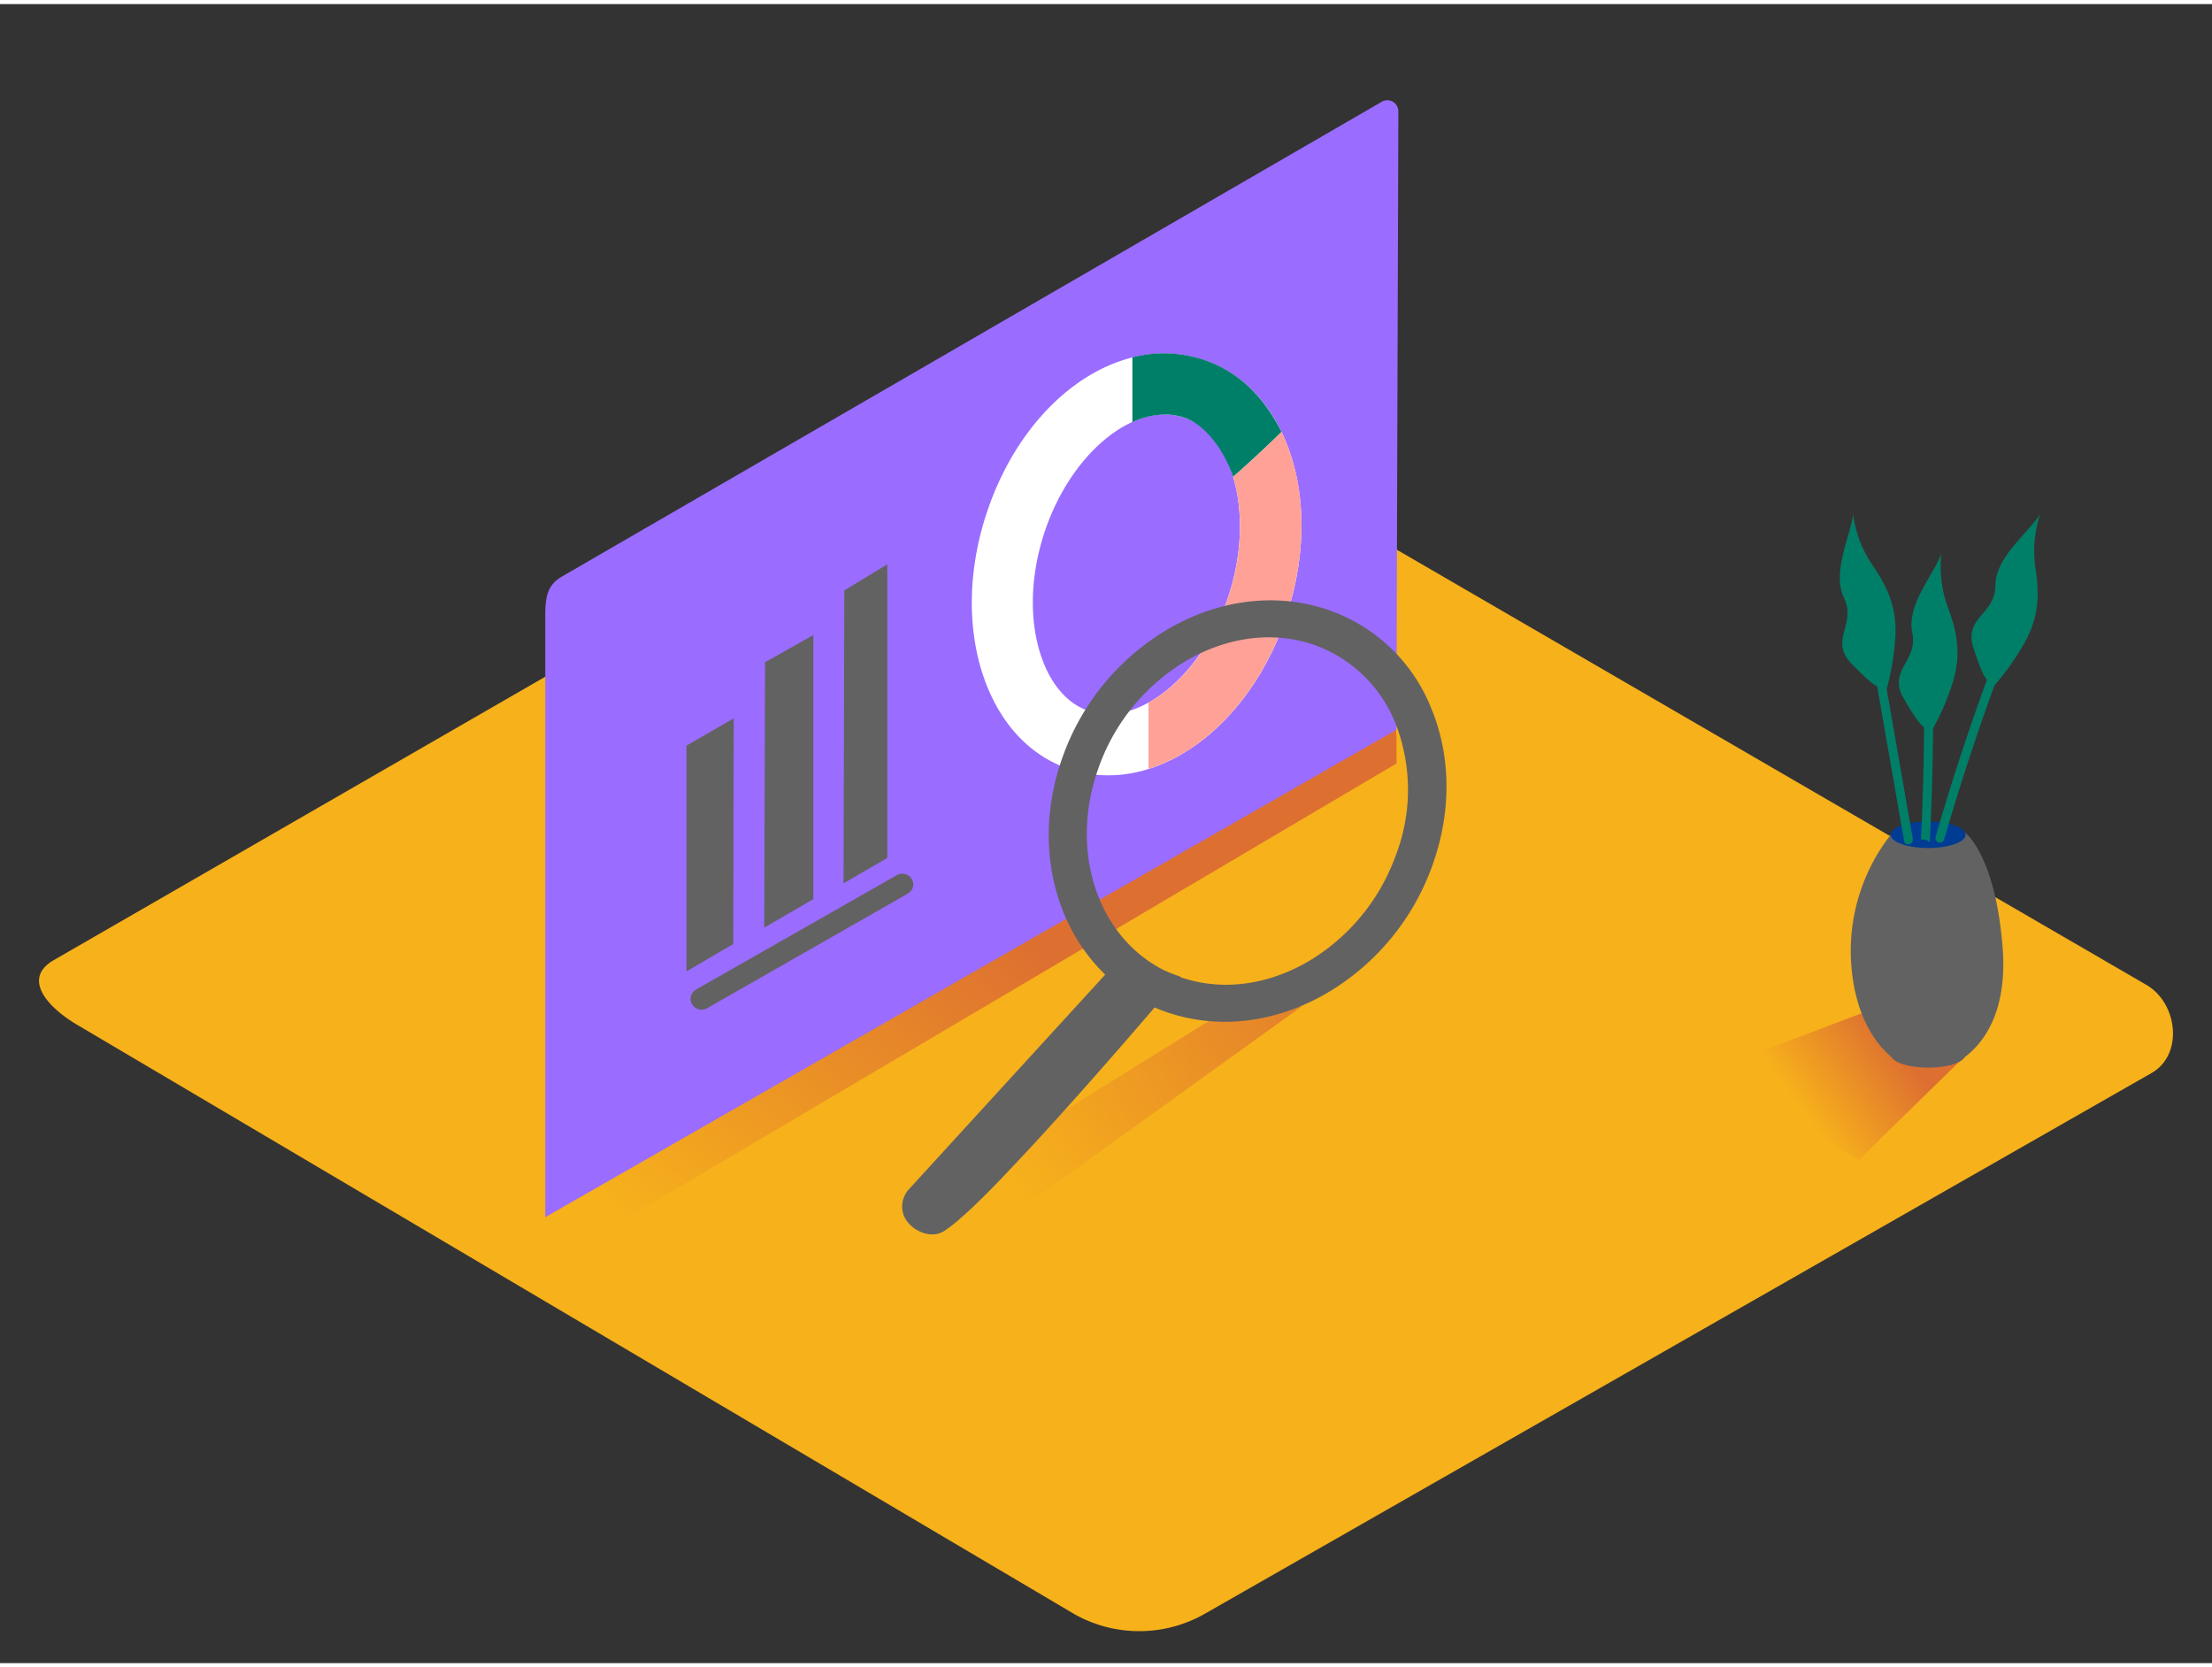<svg id="Layer_2" data-name="Layer 2" xmlns="http://www.w3.org/2000/svg" xmlns:xlink="http://www.w3.org/1999/xlink" viewBox="0 0 400 300" width="406" height="306" class="illustration styles_illustrationTablet__1DWOa"><rect x="0" y="0" width="400" height="300" fill="#333333" stroke="none"/><defs><linearGradient id="linear-gradient" x1="183.12" y1="212.61" x2="252.55" y2="167.15" gradientUnits="userSpaceOnUse"><stop offset="0" stop-color="#f7b11b"></stop><stop offset="1" stop-color="#dd6f31"></stop></linearGradient><linearGradient id="linear-gradient-2" x1="125.4" y1="230.55" x2="182.41" y2="165.53" xlink:href="#linear-gradient"></linearGradient><linearGradient id="linear-gradient-3" x1="325.36" y1="199.29" x2="342.15" y2="186.91" xlink:href="#linear-gradient"></linearGradient></defs><title>PP</title><path d="M194.28,291.14,14.56,184.93C8.84,181.71,3.93,176.44,9.51,173L189.88,69c2.71-1.68,6.82-2.78,9.57-1.18L388.11,177.34c5.72,3.32,6.75,12.6,1,15.93L218,291A23.9,23.9,0,0,1,194.28,291.14Z" fill="#f7b11b"></path><polygon points="156.49 222.48 220.04 182.98 235.45 181.2 163.18 233.23 156.49 222.48" fill="url(#linear-gradient)"></polygon><polygon points="252.53 132.59 252.33 130.02 124.14 198.94 89.85 219.35 93.23 222.48 100.71 226.96 252.53 137.32 252.53 132.59" fill="url(#linear-gradient-2)"></polygon><path d="M98.6,219.36V110.51c0-3.61.5-5.63,3.28-7.15L249.75,17.73a2,2,0,0,1,3.12,1.58l-.36,111.92Z" fill="#9a6cff"></path><polygon points="124.14 134.09 124.14 174.91 132.6 169.97 132.68 129.16 124.14 134.09" fill="#626262"></polygon><polygon points="138.35 119.01 138.2 167 147.08 161.85 147.08 114.09 138.35 119.01" fill="#626262"></polygon><polygon points="152.68 106.03 152.54 158.99 160.45 154.4 160.45 101.31 152.68 106.03" fill="#626262"></polygon><path d="M200.45,139.46a22.1,22.1,0,0,1-6.71-1c-7.67-2.43-13.43-8.8-16.24-17.92-2.58-8.4-2.33-18.3.71-27.86,6.6-20.81,23.77-33.31,39.09-28.45s22.14,25,15.53,45.78h0c-3,9.57-8.54,17.8-15.49,23.17C211.94,137.32,206.13,139.46,200.45,139.46Zm10.17-65.25c-8.41,0-17.86,9.07-21.89,21.77-2.36,7.45-2.6,15-.67,21.28,1.71,5.55,4.91,9.33,9,10.63s8.9.07,13.5-3.49c5.19-4,9.35-10.33,11.72-17.77,4.57-14.41.75-29-8.34-31.91A11,11,0,0,0,210.62,74.22Z" fill="#fff"></path><path d="M214,74.73c4,1.27,7.36,6,9,10.76,2.93-2.6,5.95-5.37,8.74-8.13-3.48-6.93-8.36-11.22-14.44-13.16a22.82,22.82,0,0,0-12.53-.32V75.6a14.29,14.29,0,0,1,5.86-1.38A11,11,0,0,1,214,74.73Z" fill="#007f68"></path><path d="M231.74,77.36q-4.25,4.19-8.74,8.13c1.78,6,1.7,13.58-.7,21.15s-6.52,13.76-11.72,17.77a22.77,22.77,0,0,1-2.89,1.89v12a31.1,31.1,0,0,0,9.65-5.15c7-5.37,12.45-13.6,15.49-23.17C236.65,97.92,236,86.11,231.74,77.36Z" fill="#ffa197"></path><path d="M124.88,179.93v0a2,2,0,0,0,2.91,1.69l36.37-20.77a2,2,0,0,0,1-1.69h0a2,2,0,0,0-2.91-1.69l-36.37,20.72A2,2,0,0,0,124.88,179.93Z" fill="#626262"></path><path d="M192.28,135.8a43.82,43.82,0,0,1,19.11-22.88c8.9-5.12,18.75-6.44,27.73-3.71a30.82,30.82,0,0,1,19.69,18.12c3.65,8.79,3.68,19,.1,28.72a43.82,43.82,0,0,1-19.11,22.88c-8.9,5.12-18.75,6.44-27.73,3.71a30.69,30.69,0,0,1-5.66-2.36C192,172.48,185.64,153.84,192.28,135.8Zm44.49-20.21c-7.06-2.15-14.87-1.07-22,3a36.68,36.68,0,0,0-16,19.19c-6.16,16.73.83,34,15.58,38.47,7.06,2.15,14.87,1.07,22-3a36.68,36.68,0,0,0,16-19.18,33,33,0,0,0,0-24,24.84,24.84,0,0,0-11.1-12.58A24.12,24.12,0,0,0,236.77,115.59Z" fill="#626262"></path><path d="M203,172.06,164.4,214.27a4.6,4.6,0,0,0-1,4.68c1,2.7,4.82,4.55,7.36,2.9a27.29,27.29,0,0,0,3.1-2.44c3.18-2.81,6.14-5.88,9.07-9,3.7-3.89,7.31-7.86,10.89-11.86s6.9-7.78,10.3-11.7q3.68-4.24,7.31-8.5l2.08-2.45" fill="#626262"></path><path d="M336.13,209l22-21.5-11.81-8.68-35.54,13.46C321.68,200.1,324.6,202.3,336.13,209Z" fill="url(#linear-gradient-3)"></path><path d="M341.9,150.21a34.15,34.15,0,0,0-7.13,23.49c1,13.71,8.67,17.69,8.67,17.69l9.19.51s10.93-3.57,9.5-21.4c-1.34-16.74-6.78-20.68-6.78-20.68" fill="#626262"></path><ellipse cx="348.67" cy="150.21" rx="6.77" ry="2.39" fill="#003b94"></ellipse><ellipse cx="348.67" cy="189.93" rx="6.77" ry="2.39" fill="#626262"></ellipse><path d="M345.89,150.93l-8.19-47c-.18-1-1.74-.59-1.56.43l8.19,47C344.51,152.38,346.07,151.95,345.89,150.93Z" fill="#007f68"></path><path d="M347.37,151.09a2,2,0,0,1,.75,0,1.69,1.69,0,0,1,.84.51q1-19.68.35-39.39c0-1-1.65-1-1.62,0Q348.33,131.66,347.37,151.09Z" fill="#007f68"></path><path d="M365.78,105.51A432,432,0,0,0,350,150.64a.81.81,0,0,0,1.56.43,431.94,431.94,0,0,1,15.82-45.14C367.74,105,366.18,104.56,365.78,105.51Z" fill="#007f68"></path><path d="M339.45,123.33s-.88-.11-4.75-4.18,1-7.12-1.22-11.7.92-10.58,1.63-15.15a21.22,21.22,0,0,0,3.39,9c2.91,4.17,4.54,7.93,4.23,13.22a46.81,46.81,0,0,1-1.71,9.87" fill="#007f68"></path><path d="M347.74,130.58s-.83-.32-3.59-5.2,2.72-6.66,1.66-11.64,3.46-10,5.26-14.3a21.22,21.22,0,0,0,1.12,9.51c1.81,4.75,2.47,8.8.89,13.85a46.81,46.81,0,0,1-4.06,9.15" fill="#007f68"></path><path d="M359.27,122.12s-.75-.48-2.45-5.83,4-6,4-11.06,5.44-9.12,8.08-12.92a21.22,21.22,0,0,0-.85,9.53c.8,5,.62,9.12-2,13.74a46.81,46.81,0,0,1-5.85,8.13" fill="#007f68"></path></svg>